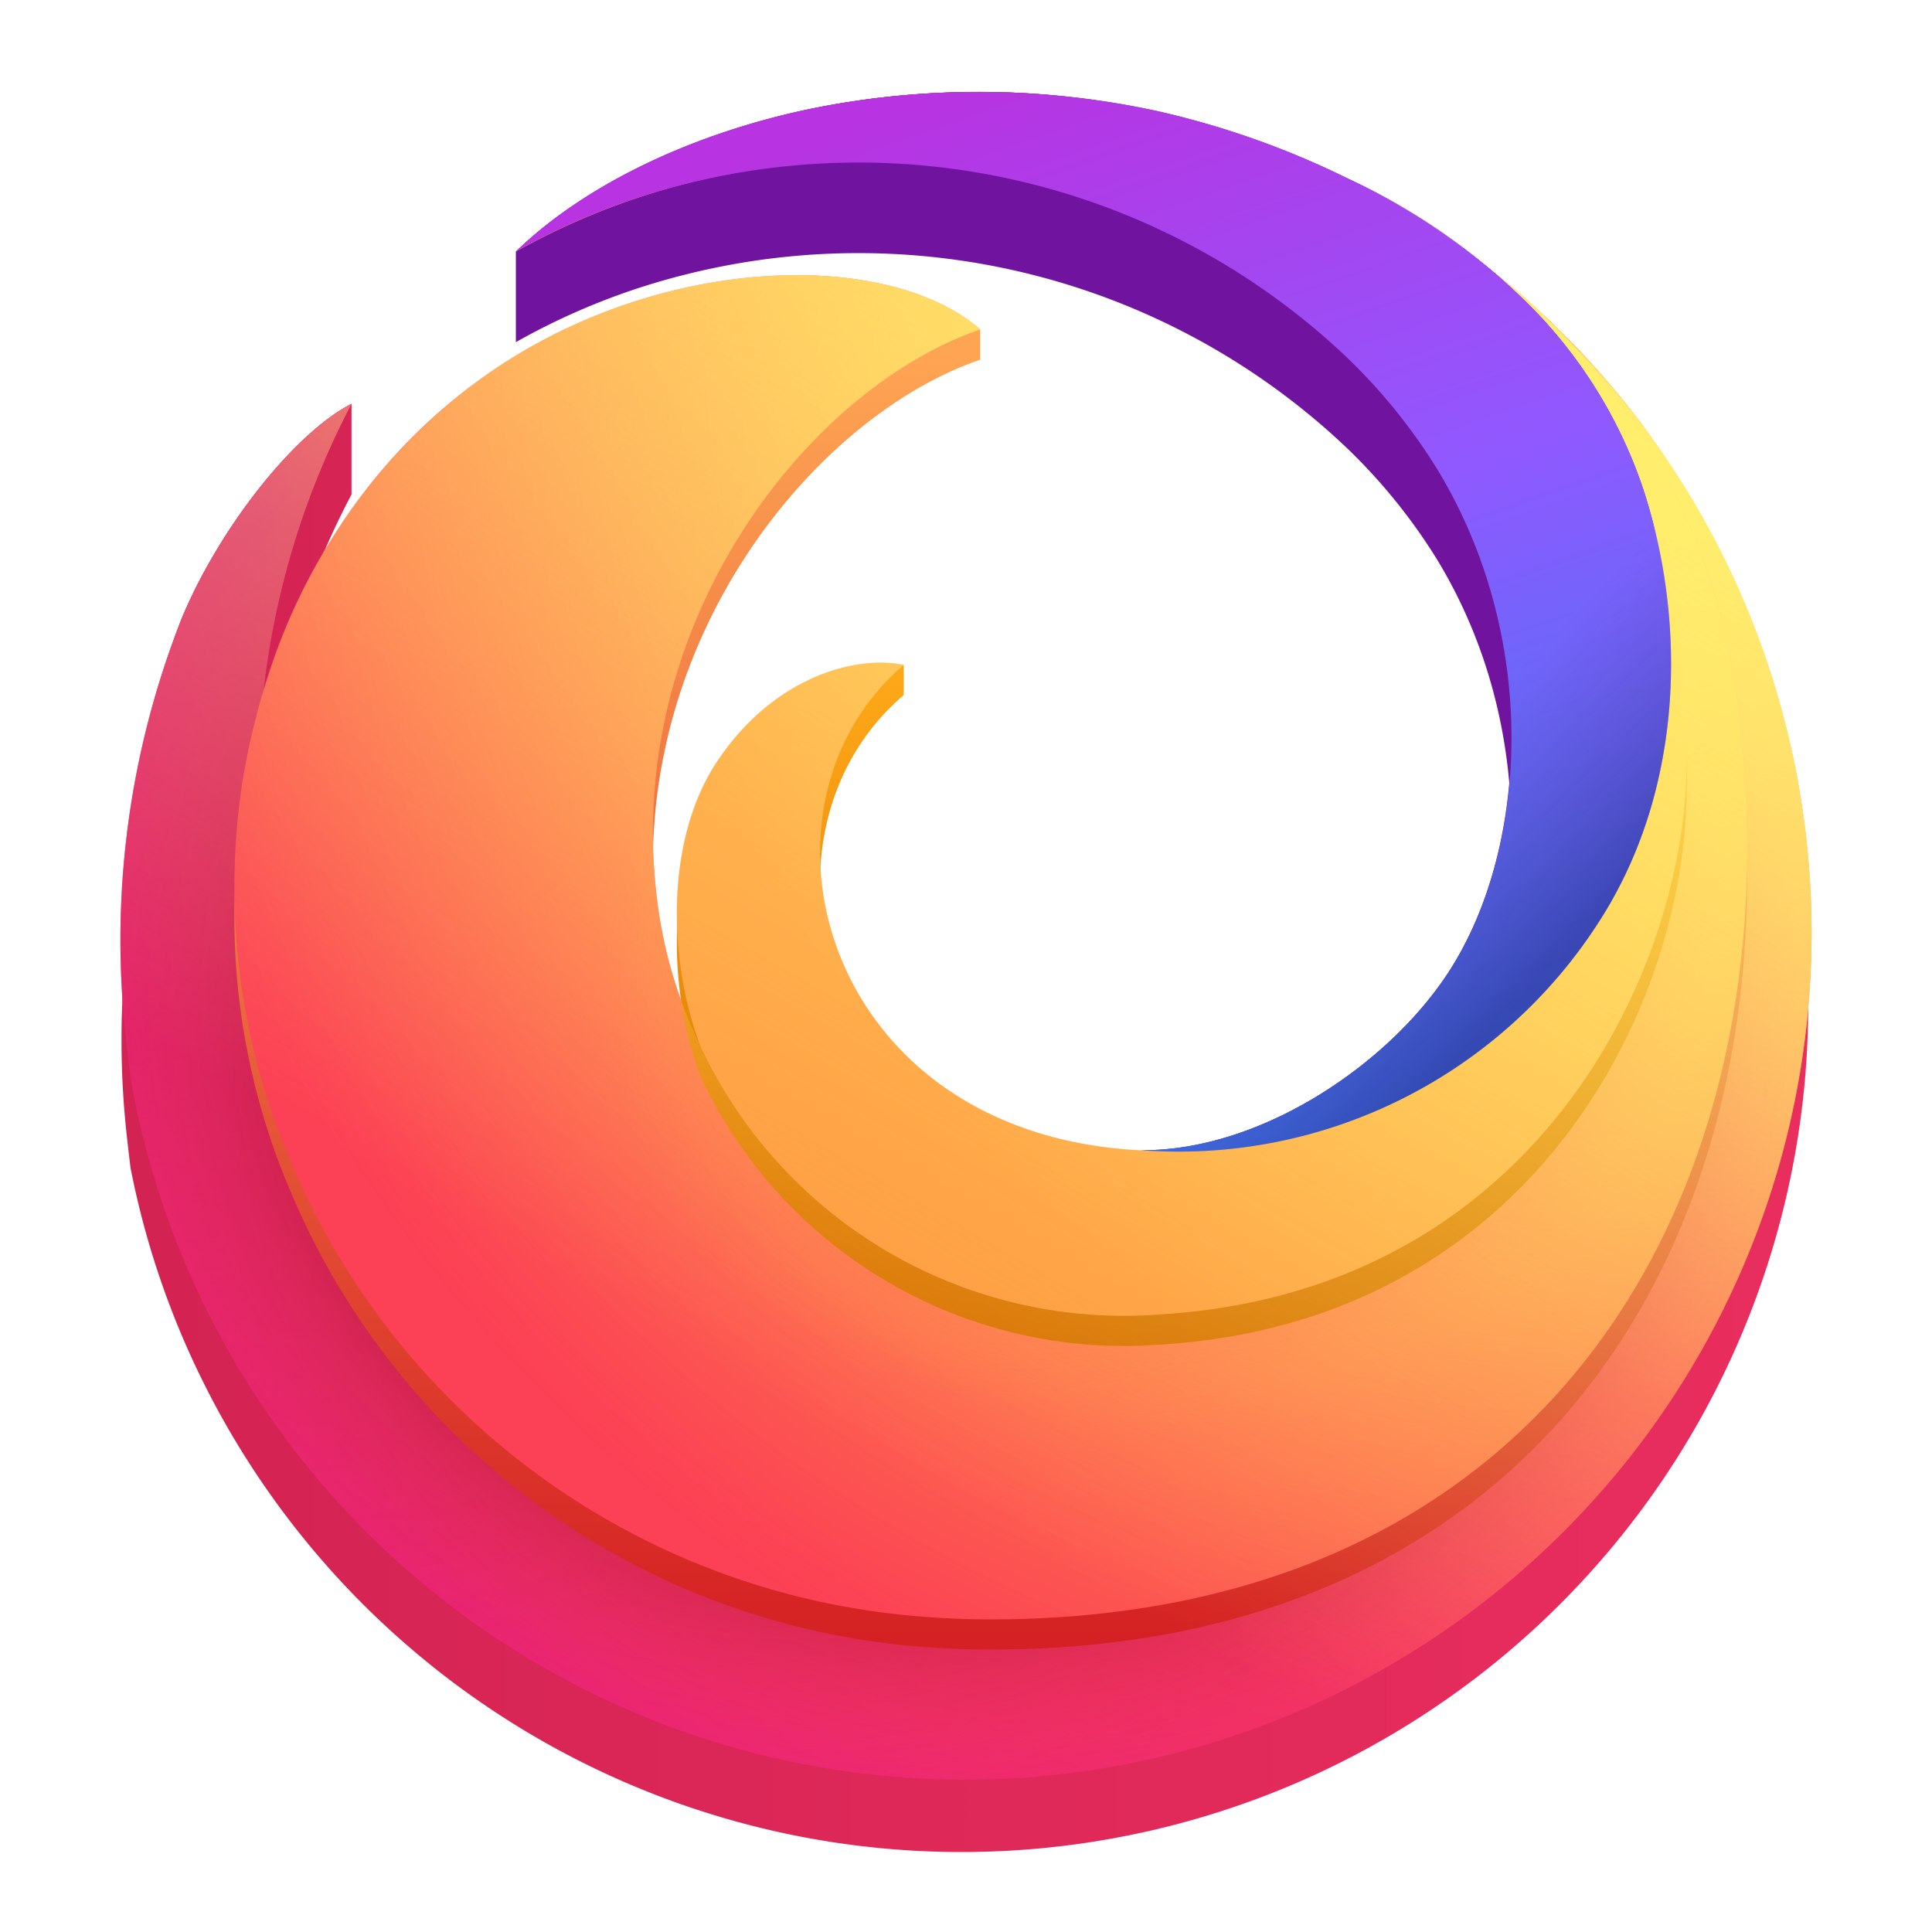 <?xml version="1.0" encoding="UTF-8" standalone="no"?>
<!-- Created with Inkscape (http://www.inkscape.org/) -->

<svg
   width="128"
   height="128"
   viewBox="0 0 128 128"
   version="1.1"
   id="svg5"
   inkscape:version="1.1.2 (0a00cf5339, 2022-02-04)"
   sodipodi:docname="firefox.svg"
   xmlns:inkscape="http://www.inkscape.org/namespaces/inkscape"
   xmlns:sodipodi="http://sodipodi.sourceforge.net/DTD/sodipodi-0.dtd"
   xmlns:xlink="http://www.w3.org/1999/xlink"
   xmlns="http://www.w3.org/2000/svg"
   xmlns:svg="http://www.w3.org/2000/svg">
  <sodipodi:namedview
     id="namedview7"
     pagecolor="#ffffff"
     bordercolor="#666666"
     borderopacity="1"
     inkscape:pageshadow="2"
     inkscape:pageopacity="0.0"
     inkscape:pagecheckerboard="true"
     inkscape:document-units="px"
     showgrid="false"
     inkscape:showpageshadow="false"
     showborder="true"
     inkscape:snap-page="true"
     inkscape:zoom="4.956687"
     inkscape:cx="51.34478"
     inkscape:cy="59.51556"
     inkscape:window-width="1366"
     inkscape:window-height="731"
     inkscape:window-x="0"
     inkscape:window-y="0"
     inkscape:window-maximized="1"
     inkscape:current-layer="layer2"
     inkscape:snap-global="true" />
  <defs
     id="defs2">
    <linearGradient
       inkscape:collect="always"
       id="linearGradient6595">
      <stop
         style="stop-color:#d32353;stop-opacity:1;"
         offset="0"
         id="stop6591" />
      <stop
         style="stop-color:#e92e5e;stop-opacity:1"
         offset="1"
         id="stop6593" />
    </linearGradient>
    <linearGradient
       inkscape:collect="always"
       id="linearGradient203582">
      <stop
         style="stop-color:#d66c00;stop-opacity:1"
         offset="0"
         id="stop203578" />
      <stop
         style="stop-color:#ffa918;stop-opacity:1"
         offset="1"
         id="stop203580" />
    </linearGradient>
    <linearGradient
       inkscape:collect="always"
       id="linearGradient63723">
      <stop
         style="stop-color:#d52123;stop-opacity:1"
         offset="0"
         id="stop63719" />
      <stop
         style="stop-color:#fea553;stop-opacity:1"
         offset="1"
         id="stop63721" />
    </linearGradient>
    <linearGradient
       y2="236"
       x2="96"
       y1="236"
       x1="32"
       gradientTransform="translate(604.817,170.586)"
       gradientUnits="userSpaceOnUse"
       id="linearGradient1099"
       xlink:href="#linearGradient1036" />
    <linearGradient
       id="linearGradient1036">
      <stop
         id="stop1032"
         offset="0"
         style="stop-color:#d5d3cf;stop-opacity:1;" />
      <stop
         id="stop1034"
         offset="1"
         style="stop-color:#f6f5f4;stop-opacity:1" />
    </linearGradient>
    <radialGradient
       r="32"
       fy="-76"
       fx="-244"
       cy="-76"
       cx="-244"
       gradientTransform="matrix(0.883,0,0,0.883,-460.35,463.12)"
       gradientUnits="userSpaceOnUse"
       id="radialGradient1103"
       xlink:href="#linearGradient1069" />
    <linearGradient
       id="linearGradient1069">
      <stop
         id="stop1065"
         offset="0"
         style="stop-color:#d5d3cf;stop-opacity:1" />
      <stop
         id="stop1067-1"
         offset="1"
         style="stop-color:#949390;stop-opacity:1" />
    </linearGradient>
    <linearGradient
       gradientUnits="userSpaceOnUse"
       y2="232"
       x2="64"
       y1="262.5"
       x1="64"
       id="linearGradient1027"
       xlink:href="#linearGradient1025"
       gradientTransform="translate(-470.586,432.817)" />
    <linearGradient
       id="linearGradient1025">
      <stop
         id="stop1021"
         offset="0"
         style="stop-color:#9a9996;stop-opacity:1" />
      <stop
         id="stop1023"
         offset="1"
         style="stop-color:#77767b;stop-opacity:1" />
    </linearGradient>
    <inkscape:path-effect
       effect="spiro"
       id="path-effect35304-9"
       is_visible="true" />
    <clipPath
       clipPathUnits="userSpaceOnUse"
       id="clipPath1609-7">
      <path
         sodipodi:nodetypes="cccccc"
         inkscape:connector-curvature="0"
         id="path1611-5"
         d="m 252,116 28,-28 v -8 h -36 v 36 z"
         style="fill:#e74747;stroke:none;stroke-width:0.25px;stroke-linecap:butt;stroke-linejoin:miter;stroke-opacity:1" />
    </clipPath>
    <radialGradient
       r="32"
       fy="-76"
       fx="-244"
       cy="-76"
       cx="-244"
       gradientTransform="matrix(0.883,0,0,0.883,-460.35,463.12)"
       gradientUnits="userSpaceOnUse"
       id="radialGradient1103-5"
       xlink:href="#linearGradient1069" />
    <inkscape:path-effect
       effect="spiro"
       id="path-effect35304-9-2"
       is_visible="true" />
    <clipPath
       clipPathUnits="userSpaceOnUse"
       id="clipPath1609-7-7">
      <path
         sodipodi:nodetypes="cccccc"
         inkscape:connector-curvature="0"
         id="path1611-5-0"
         d="m 252,116 28,-28 v -8 h -36 v 36 z"
         style="fill:#e74747;stroke:none;stroke-width:0.25px;stroke-linecap:butt;stroke-linejoin:miter;stroke-opacity:1" />
    </clipPath>
    <clipPath
       clipPathUnits="userSpaceOnUse"
       id="clipPath744">
      <rect
         style="fill:#1e88e5;fill-opacity:1;stroke-width:0.265"
         id="rect746"
         width="541.867"
         height="541.867"
         x="0"
         y="1.5987212e-14"
         rx="79.375"
         ry="79.375" />
    </clipPath>
    <clipPath
       clipPathUnits="userSpaceOnUse"
       id="clipPath62">
      <rect
         style="fill:#1e88e5;fill-opacity:1;stroke-width:0.265"
         id="rect64"
         width="541.867"
         height="541.867"
         x="2.2507105e-05"
         y="-0.422"
         rx="79.375"
         ry="79.375" />
    </clipPath>
    <radialGradient
       r="32"
       fy="-76"
       fx="-244"
       cy="-76"
       cx="-244"
       gradientTransform="matrix(0.883,0,0,0.883,-460.35,463.12)"
       gradientUnits="userSpaceOnUse"
       id="radialGradient1103-6"
       xlink:href="#linearGradient1069" />
    <inkscape:path-effect
       effect="spiro"
       id="path-effect35304-9-20"
       is_visible="true" />
    <clipPath
       clipPathUnits="userSpaceOnUse"
       id="clipPath1609-7-2">
      <path
         sodipodi:nodetypes="cccccc"
         inkscape:connector-curvature="0"
         id="path1611-5-3"
         d="m 252,116 28,-28 v -8 h -36 v 36 z"
         style="fill:#e74747;stroke:none;stroke-width:0.25px;stroke-linecap:butt;stroke-linejoin:miter;stroke-opacity:1" />
    </clipPath>
    <radialGradient
       id="a"
       cx="-1186.91"
       cy="-517.676"
       r="90.78"
       gradientTransform="matrix(1.4,0,0,1.4,1770.15,753.917)"
       gradientUnits="userSpaceOnUse">
      <stop
         offset="0"
         stop-color="#fff36e"
         id="stop858" />
      <stop
         offset=".5"
         stop-color="#fc4055"
         id="stop860" />
      <stop
         offset="1"
         stop-color="#e31587"
         id="stop862" />
    </radialGradient>
    <radialGradient
       id="b"
       cx="-1251.812"
       cy="-513.921"
       r="53.726"
       gradientTransform="matrix(1.4,0,0,1.4,1770.15,753.917)"
       gradientUnits="userSpaceOnUse">
      <stop
         offset=".001"
         stop-color="#c60084"
         id="stop865" />
      <stop
         offset="1"
         stop-color="#fc4055"
         stop-opacity="0"
         id="stop867" />
    </radialGradient>
    <radialGradient
       id="c"
       cx="-1179.15"
       cy="-522.842"
       r="106.599"
       gradientTransform="matrix(1.4,0,0,1.4,1770.15,753.917)"
       gradientUnits="userSpaceOnUse">
      <stop
         offset="0"
         stop-color="#ffde67"
         stop-opacity=".6"
         id="stop870" />
      <stop
         offset=".093"
         stop-color="#ffd966"
         stop-opacity=".581"
         id="stop872" />
      <stop
         offset=".203"
         stop-color="#ffca65"
         stop-opacity=".525"
         id="stop874" />
      <stop
         offset=".321"
         stop-color="#feb262"
         stop-opacity=".432"
         id="stop876" />
      <stop
         offset=".446"
         stop-color="#fe8f5e"
         stop-opacity=".302"
         id="stop878" />
      <stop
         offset=".573"
         stop-color="#fd6459"
         stop-opacity=".137"
         id="stop880" />
      <stop
         offset=".664"
         stop-color="#fc4055"
         stop-opacity="0"
         id="stop882" />
    </radialGradient>
    <radialGradient
       id="d"
       cx="42.285"
       cy="44.499"
       r="137.521"
       gradientTransform="matrix(1.4,0,0,1.4,8.001,5.958)"
       gradientUnits="userSpaceOnUse">
      <stop
         offset=".153"
         stop-color="#810220"
         id="stop885" />
      <stop
         offset=".167"
         stop-color="#920b27"
         stop-opacity=".861"
         id="stop887" />
      <stop
         offset=".216"
         stop-color="#cb2740"
         stop-opacity=".398"
         id="stop889" />
      <stop
         offset=".253"
         stop-color="#ef394f"
         stop-opacity=".11"
         id="stop891" />
      <stop
         offset=".272"
         stop-color="#fc4055"
         stop-opacity="0"
         id="stop893" />
    </radialGradient>
    <radialGradient
       id="e"
       cx="31.878"
       cy="42.77"
       r="137.521"
       gradientTransform="matrix(1.4,0,0,1.4,8.001,5.958)"
       gradientUnits="userSpaceOnUse">
      <stop
         offset=".113"
         stop-color="#810220"
         id="stop896" />
      <stop
         offset=".133"
         stop-color="#920b27"
         stop-opacity=".861"
         id="stop898" />
      <stop
         offset=".204"
         stop-color="#cb2740"
         stop-opacity=".398"
         id="stop900" />
      <stop
         offset=".257"
         stop-color="#ef394f"
         stop-opacity=".11"
         id="stop902" />
      <stop
         offset=".284"
         stop-color="#fc4055"
         stop-opacity="0"
         id="stop904" />
    </radialGradient>
    <linearGradient
       id="f"
       x1="-1212.61"
       y1="-525.103"
       x2="-1189.052"
       y2="-484.299"
       gradientTransform="matrix(1.4,0,0,1.4,1640.066,742.744)"
       gradientUnits="userSpaceOnUse">
      <stop
         offset="0"
         stop-color="#ffbd4f"
         id="stop907" />
      <stop
         offset=".508"
         stop-color="#ff9640"
         stop-opacity="0"
         id="stop909" />
    </linearGradient>
    <radialGradient
       id="g"
       cx="-1255.933"
       cy="-77.395"
       r="88.863"
       gradientTransform="matrix(1.343,0,0,1.346,1661.707,117.635)"
       gradientUnits="userSpaceOnUse">
      <stop
         offset="0"
         stop-color="#ff9640"
         id="stop912" />
      <stop
         offset=".8"
         stop-color="#fc4055"
         id="stop914" />
    </radialGradient>
    <radialGradient
       id="h"
       cx="-1255.933"
       cy="-77.395"
       r="88.863"
       gradientTransform="matrix(1.343,0,0,1.346,1791.791,127.169)"
       gradientUnits="userSpaceOnUse">
      <stop
         offset=".084"
         stop-color="#ffde67"
         id="stop917" />
      <stop
         offset=".147"
         stop-color="#ffdc66"
         stop-opacity=".968"
         id="stop919" />
      <stop
         offset=".246"
         stop-color="#ffd562"
         stop-opacity=".879"
         id="stop921" />
      <stop
         offset=".369"
         stop-color="#ffcb5d"
         stop-opacity=".734"
         id="stop923" />
      <stop
         offset=".511"
         stop-color="#ffbc55"
         stop-opacity=".533"
         id="stop925" />
      <stop
         offset=".667"
         stop-color="#ffaa4b"
         stop-opacity=".28"
         id="stop927" />
      <stop
         offset=".822"
         stop-color="#ff9640"
         stop-opacity="0"
         id="stop929" />
    </radialGradient>
    <radialGradient
       id="i"
       cx="49.941"
       cy="38.654"
       r="41.79"
       gradientTransform="matrix(0.346,1.36,-1.416,0.363,115.375,-21.706)"
       gradientUnits="userSpaceOnUse">
      <stop
         offset=".363"
         stop-color="#fc4055"
         id="stop932" />
      <stop
         offset=".443"
         stop-color="#fd604d"
         stop-opacity=".633"
         id="stop934" />
      <stop
         offset=".545"
         stop-color="#fe8644"
         stop-opacity=".181"
         id="stop936" />
      <stop
         offset=".59"
         stop-color="#ff9640"
         stop-opacity="0"
         id="stop938" />
    </radialGradient>
    <radialGradient
       id="j"
       cx="42.737"
       cy="42.193"
       r="41.79"
       gradientTransform="matrix(1.4,0,0,1.4,8.001,5.958)"
       gradientUnits="userSpaceOnUse">
      <stop
         offset=".216"
         stop-color="#fc4055"
         stop-opacity=".8"
         id="stop941" />
      <stop
         offset=".267"
         stop-color="#fd5251"
         stop-opacity=".633"
         id="stop943" />
      <stop
         offset=".41"
         stop-color="#fe8345"
         stop-opacity=".181"
         id="stop945" />
      <stop
         offset=".474"
         stop-color="#ff9640"
         stop-opacity="0"
         id="stop947" />
    </radialGradient>
    <radialGradient
       id="k"
       cx="-1238.198"
       cy="-87.433"
       r="150.195"
       gradientTransform="matrix(1.343,0,0,1.346,1661.707,117.635)"
       gradientUnits="userSpaceOnUse">
      <stop
         offset=".054"
         stop-color="#fff36e"
         id="stop950" />
      <stop
         offset=".457"
         stop-color="#ff9640"
         id="stop952" />
      <stop
         offset=".639"
         stop-color="#ff9640"
         id="stop954" />
    </radialGradient>
    <linearGradient
       id="l"
       x1="59.052"
       y1="7.083"
       x2="18.155"
       y2="77.92"
       gradientUnits="userSpaceOnUse"
       gradientTransform="matrix(1.4,0,0,1.4,8.001,6.091)">
      <stop
         offset="0"
         stop-color="#fff36e"
         stop-opacity=".8"
         id="stop957" />
      <stop
         offset=".094"
         stop-color="#fff36e"
         stop-opacity=".699"
         id="stop959" />
      <stop
         offset=".752"
         stop-color="#fff36e"
         stop-opacity="0"
         id="stop961" />
    </linearGradient>
    <linearGradient
       id="m"
       x1="40.585"
       y1="-.67"
       x2="62.3"
       y2="62.203"
       gradientUnits="userSpaceOnUse"
       gradientTransform="matrix(1.4,0,0,1.4,8.001,6.091)">
      <stop
         offset="0"
         stop-color="#b833e1"
         id="stop964" />
      <stop
         offset=".371"
         stop-color="#9059ff"
         id="stop966" />
      <stop
         offset=".614"
         stop-color="#5b6df8"
         id="stop968" />
      <stop
         offset="1"
         stop-color="#0090ed"
         id="stop970" />
    </linearGradient>
    <linearGradient
       id="n"
       x1="-1230.731"
       y1="-532.566"
       x2="-1190.37"
       y2="-492.205"
       gradientTransform="matrix(1.4,0,0,1.4,1770.15,752.277)"
       gradientUnits="userSpaceOnUse">
      <stop
         offset=".805"
         stop-color="#722291"
         stop-opacity="0"
         id="stop973" />
      <stop
         offset="1"
         stop-color="#592acb"
         stop-opacity=".5"
         id="stop975"
         style="stop-color:#321773;stop-opacity:0.502" />
    </linearGradient>
    <linearGradient
       inkscape:collect="always"
       xlink:href="#f"
       id="linearGradient29928"
       gradientUnits="userSpaceOnUse"
       gradientTransform="matrix(1.4,0,0,1.4,1770.15,752.277)"
       x1="-1212.61"
       y1="-525.103"
       x2="-1189.052"
       y2="-484.299" />
    <radialGradient
       inkscape:collect="always"
       xlink:href="#g"
       id="radialGradient29930"
       gradientUnits="userSpaceOnUse"
       gradientTransform="matrix(1.343,0,0,1.346,1791.791,127.169)"
       cx="-1255.933"
       cy="-77.395"
       r="88.863" />
    <radialGradient
       inkscape:collect="always"
       xlink:href="#k"
       id="radialGradient29932"
       gradientUnits="userSpaceOnUse"
       gradientTransform="matrix(1.343,0,0,1.346,1791.791,127.169)"
       cx="-1238.198"
       cy="-87.433"
       r="150.195" />
    <linearGradient
       inkscape:collect="always"
       xlink:href="#linearGradient63723"
       id="linearGradient63725"
       x1="55.882"
       y1="110.414"
       x2="55.882"
       y2="25.147"
       gradientUnits="userSpaceOnUse"
       gradientTransform="translate(0,-2)" />
    <linearGradient
       inkscape:collect="always"
       xlink:href="#linearGradient203582"
       id="linearGradient203584"
       x1="72.549"
       y1="90.836"
       x2="72.549"
       y2="45.739"
       gradientUnits="userSpaceOnUse"
       gradientTransform="translate(0,-2)" />
    <linearGradient
       inkscape:collect="always"
       xlink:href="#linearGradient6595"
       id="linearGradient6597"
       x1="8.049"
       y1="64.395"
       x2="119.797"
       y2="64.395"
       gradientUnits="userSpaceOnUse" />
  </defs>
  <g
     inkscape:groupmode="layer"
     id="layer2"
     inkscape:label="Layer 1">
    <path
       id="path1500"
       style="fill:url(#linearGradient6597);fill-opacity:1;stroke-width:1.4"
       d="M 63.844,6.102 C 52.122,6.328 43.927,9.949 39.162,12.895 45.963,8.95 55.807,6.712 64.424,6.822 83.16,7.059 103.064,17.883 110.912,37.658 A 56.097,56.097 0 0 0 108.742,34.076 55.268,55.268 0 0 0 66.234,12.104 c -13.006,-0.26 -21.989,3.649 -27.072,6.791 6.801,-3.945 16.645,-6.183 25.262,-6.072 22.166,0.28 45.972,15.376 49.508,42.586 0.195,1.5 0.313,2.983 0.391,4.457 -1.428,26.384 -21.578,46.855 -48.689,46.926 -28.85,0.073 -47.998,-21.807 -49.525,-44.918 0.127,-1.869 0.36,-3.735 0.73,-5.586 a 27.634,27.634 0 0 1 0.578,-3.902 52.951,52.951 0 0 1 5.871,-19.629 v -5.996 l -0.004,0.006 a 52.951,52.951 0 0 1 0.004,-0.01 c -3.877,2.007 -8.814,8.352 -11.25,14.23 a 57.908,57.908 0 0 0 -3.873,24.262 57.908,57.908 0 0 0 0.234,9.994 c 0.084,0.725 0.161,1.45 0.256,2.17 A 56.097,56.097 0 0 0 119.723,63.707 56.097,56.097 0 0 0 108.742,28.076 55.268,55.268 0 0 0 66.234,6.104 c -0.813,-0.016 -1.609,-0.017 -2.391,-0.002 z" />
    <path
       d="M 108.742,28.075 A 55.268,55.268 0 0 0 66.235,6.104 C 53.23,5.843 44.246,9.751 39.163,12.894 45.964,8.949 55.806,6.711 64.423,6.822 86.59,7.102 110.397,22.198 113.932,49.408 117.993,80.643 96.237,106.711 65.633,106.791 31.964,106.876 11.485,77.065 16.838,50.288 a 27.634,27.634 0 0 1 0.578,-3.903 52.951,52.951 0 0 1 5.871,-19.629 c -3.877,2.007 -8.815,8.353 -11.251,14.231 A 57.908,57.908 0 0 0 8.399,69.243 c 0.084,0.725 0.16,1.449 0.255,2.169 A 56.097,56.097 0 1 0 108.742,28.075 Z m -88.777,4.883 z"
       fill="url(#a)"
       id="path980"
       style="fill:url(#a);stroke-width:1.4" />
    <path
       d="M 108.742,28.075 A 55.268,55.268 0 0 0 66.235,6.104 C 53.23,5.843 44.246,9.751 39.163,12.894 45.964,8.949 55.806,6.711 64.423,6.822 86.59,7.102 110.397,22.198 113.932,49.408 117.993,80.643 96.237,106.711 65.633,106.791 31.964,106.876 11.485,77.065 16.838,50.288 a 27.634,27.634 0 0 1 0.578,-3.903 52.951,52.951 0 0 1 5.871,-19.629 c -3.877,2.007 -8.815,8.353 -11.251,14.231 A 57.908,57.908 0 0 0 8.399,69.243 c 0.084,0.725 0.16,1.449 0.255,2.169 A 56.097,56.097 0 1 0 108.742,28.075 Z m -88.777,4.883 z"
       fill="url(#b)"
       opacity="0.67"
       id="path982"
       style="fill:url(#b);stroke-width:1.4" />
    <path
       d="M 108.742,28.075 A 55.268,55.268 0 0 0 66.235,6.104 C 53.23,5.843 44.246,9.751 39.163,12.894 45.964,8.949 55.806,6.711 64.423,6.822 86.59,7.102 110.397,22.198 113.932,49.408 117.993,80.643 96.237,106.711 65.633,106.791 31.964,106.876 11.485,77.065 16.838,50.288 a 27.634,27.634 0 0 1 0.578,-3.903 52.951,52.951 0 0 1 5.871,-19.629 c -3.877,2.007 -8.815,8.353 -11.251,14.231 A 57.908,57.908 0 0 0 8.399,69.243 c 0.084,0.725 0.16,1.449 0.255,2.169 A 56.097,56.097 0 1 0 108.742,28.075 Z m -88.777,4.883 z"
       fill="url(#c)"
       id="path984"
       style="fill:url(#c);stroke-width:1.4" />
    <path
       d="M 108.742,28.075 A 55.268,55.268 0 0 0 66.235,6.104 C 53.23,5.843 44.246,9.751 39.163,12.894 45.964,8.949 55.806,6.711 64.423,6.822 86.59,7.102 110.397,22.198 113.932,49.408 117.993,80.643 96.237,106.711 65.633,106.791 31.964,106.876 11.485,77.065 16.838,50.288 a 27.634,27.634 0 0 1 0.578,-3.903 52.951,52.951 0 0 1 5.871,-19.629 c -3.877,2.007 -8.815,8.353 -11.251,14.231 A 57.908,57.908 0 0 0 8.399,69.243 c 0.084,0.725 0.16,1.449 0.255,2.169 A 56.097,56.097 0 1 0 108.742,28.075 Z m -88.777,4.883 z"
       fill="url(#d)"
       id="path986"
       style="fill:url(#d);stroke-width:1.4" />
    <path
       d="M 108.742,28.075 A 55.268,55.268 0 0 0 66.235,6.104 C 53.23,5.843 44.246,9.751 39.163,12.894 45.964,8.949 55.806,6.711 64.423,6.822 86.59,7.102 110.397,22.198 113.932,49.408 117.993,80.643 96.237,106.711 65.633,106.791 31.964,106.876 11.485,77.065 16.838,50.288 a 27.634,27.634 0 0 1 0.578,-3.903 52.951,52.951 0 0 1 5.871,-19.629 c -3.877,2.007 -8.815,8.353 -11.251,14.231 A 57.908,57.908 0 0 0 8.399,69.243 c 0.084,0.725 0.16,1.449 0.255,2.169 A 56.097,56.097 0 1 0 108.742,28.075 Z m -88.777,4.883 z"
       fill="url(#e)"
       id="path988"
       style="fill:url(#e);stroke-width:1.4" />
    <path
       d="m 113.932,49.408 a 57.425,57.425 0 0 1 0.42,10.148 q 2.787,-0.42 5.583,-0.742 A 56.025,56.025 0 0 0 108.742,28.075 55.268,55.268 0 0 0 66.235,6.104 C 53.23,5.843 44.246,9.751 39.163,12.894 45.964,8.949 55.806,6.711 64.423,6.822 86.59,7.105 110.397,22.194 113.932,49.408 Z"
       fill="url(#f)"
       id="path990"
       style="fill:url(#linearGradient29928);stroke-width:1.4" />
    <path
       id="path1512"
       style="fill:url(#linearGradient63725);fill-opacity:1;stroke-width:1.4"
       d="m 64.424,8.822 c -8.619,0.07 -18.461,2.128 -25.262,6.072 a 27.585,27.585 0 0 0 -4.984,3.779 c 0.181,-0.15 0.72,-0.594 1.613,-1.207 l 0.088,-0.061 0.078,-0.053 A 37.324,37.324 0 0 1 46.729,12.352 60.911,60.911 0 0 1 65.188,10.191 46.564,46.564 0 0 1 108.945,54.99 C 109.459,73.484 94.324,88.228 76.877,89.082 64.188,89.704 52.232,83.564 46.393,71.281 a 30.358,30.358 0 0 1 -2.75,-8.869 C 40.876,43.719 53.43,27.777 64.941,23.83 v -2 l -4.52,-0.473 0.002,0.01 c -7.522,-2.517 -19.477,-0.958 -28.836,5.928 -8.34,6.136 -13.751,15.47 -15.543,26.604 a 46.132,46.132 0 0 0 3.277,25.205 49.429,49.429 0 0 0 42.133,30.027 c 1.39,0.106 2.782,0.159 4.178,0.158 37.054,0 53.13,-28.128 49.664,-59.434 C 112.145,21.419 86.785,8.637 64.424,8.822 Z" />
    <path
       d="M 115.296,47.855 C 112.144,19.419 86.784,6.637 64.423,6.822 55.805,6.892 45.964,8.949 39.163,12.894 a 27.585,27.585 0 0 0 -4.985,3.781 c 0.181,-0.15 0.72,-0.594 1.613,-1.207 l 0.088,-0.06 0.078,-0.053 a 37.324,37.324 0 0 1 10.771,-5.002 60.911,60.911 0 0 1 18.46,-2.161 46.564,46.564 0 0 1 43.758,44.799 C 109.46,71.483 94.325,86.228 76.877,87.082 64.188,87.704 52.233,81.564 46.394,69.281 A 30.358,30.358 0 0 1 43.643,60.413 C 40.877,41.719 53.43,25.777 64.941,21.83 58.731,16.405 43.17,16.774 31.589,25.294 23.249,31.43 17.838,40.766 16.046,51.899 a 46.132,46.132 0 0 0 3.277,25.205 49.429,49.429 0 0 0 42.133,30.026 q 2.085,0.16 4.178,0.158 c 37.054,0 53.129,-28.127 49.663,-59.433 z"
       fill="url(#g)"
       id="path992"
       style="fill:url(#radialGradient29930);stroke-width:1.4" />
    <path
       d="M 115.296,47.855 C 112.144,19.419 86.784,6.637 64.423,6.822 55.805,6.892 45.964,8.949 39.163,12.894 a 27.585,27.585 0 0 0 -4.985,3.781 c 0.181,-0.15 0.72,-0.594 1.613,-1.207 l 0.088,-0.06 0.078,-0.053 a 37.324,37.324 0 0 1 10.771,-5.002 60.911,60.911 0 0 1 18.46,-2.161 46.564,46.564 0 0 1 43.758,44.799 C 109.46,71.483 94.325,86.228 76.877,87.082 64.188,87.704 52.233,81.564 46.394,69.281 A 30.358,30.358 0 0 1 43.643,60.413 C 40.877,41.719 53.43,25.777 64.941,21.83 58.731,16.405 43.17,16.774 31.589,25.294 23.249,31.43 17.838,40.766 16.046,51.899 a 46.132,46.132 0 0 0 3.277,25.205 49.429,49.429 0 0 0 42.133,30.026 q 2.085,0.16 4.178,0.158 c 37.054,0 53.129,-28.127 49.663,-59.433 z"
       fill="url(#h)"
       id="path994"
       style="fill:url(#h);stroke-width:1.4" />
    <path
       d="M 115.296,47.855 C 112.144,19.419 86.784,6.637 64.423,6.822 55.805,6.892 45.964,8.949 39.163,12.894 a 27.585,27.585 0 0 0 -4.985,3.781 c 0.181,-0.15 0.72,-0.594 1.613,-1.207 l 0.088,-0.06 0.078,-0.053 a 37.324,37.324 0 0 1 10.771,-5.002 60.911,60.911 0 0 1 18.46,-2.161 46.564,46.564 0 0 1 43.758,44.799 C 109.46,71.483 94.325,86.228 76.877,87.082 64.188,87.704 52.233,81.564 46.394,69.281 A 30.358,30.358 0 0 1 43.643,60.413 C 40.877,41.719 53.43,25.777 64.941,21.83 58.731,16.405 43.17,16.774 31.589,25.294 23.249,31.43 17.838,40.766 16.046,51.899 a 46.132,46.132 0 0 0 3.277,25.205 49.429,49.429 0 0 0 42.133,30.026 q 2.085,0.16 4.178,0.158 c 37.054,0 53.129,-28.127 49.663,-59.433 z"
       style="mix-blend-mode:multiply;fill:url(#i);stroke-width:1.4"
       opacity="0.53"
       fill="url(#i)"
       id="path996" />
    <path
       d="M 115.296,47.855 C 112.144,19.419 86.784,6.637 64.423,6.822 55.805,6.892 45.964,8.949 39.163,12.894 a 27.585,27.585 0 0 0 -4.985,3.781 c 0.181,-0.15 0.72,-0.594 1.613,-1.207 l 0.088,-0.06 0.078,-0.053 a 37.324,37.324 0 0 1 10.771,-5.002 60.911,60.911 0 0 1 18.46,-2.161 46.564,46.564 0 0 1 43.758,44.799 C 109.46,71.483 94.325,86.228 76.877,87.082 64.188,87.704 52.233,81.564 46.394,69.281 A 30.358,30.358 0 0 1 43.643,60.413 C 40.877,41.719 53.43,25.777 64.941,21.83 58.731,16.405 43.17,16.774 31.589,25.294 23.249,31.43 17.838,40.766 16.046,51.899 a 46.132,46.132 0 0 0 3.277,25.205 49.429,49.429 0 0 0 42.133,30.026 q 2.085,0.16 4.178,0.158 c 37.054,0 53.129,-28.127 49.663,-59.433 z"
       style="mix-blend-mode:multiply;fill:url(#j);stroke-width:1.4"
       opacity="0.53"
       fill="url(#j)"
       id="path998" />
    <path
       id="path1520"
       style="fill:url(#linearGradient203584);fill-opacity:1;stroke-width:1.4"
       d="m 68.359,10.066 c -1.036,0.017 -2.094,0.058 -3.172,0.125 a 60.911,60.911 0 0 0 -18.459,2.164 40.405,40.405 0 0 0 -10.771,5.002 l -0.078,0.055 -0.088,0.059 c -0.536,0.373 -1.06,0.767 -1.572,1.18 A 46.884,46.884 0 0 1 63.592,13.139 C 83.394,15.738 101.5,31.143 101.5,51.469 101.5,67.108 89.414,79.054 75.262,78.195 54.237,76.935 48.936,55.37 59.873,46.053 v -2 l -3.389,0.891 -0.068,1.162 c -2.842,0.563 -6.259,2.389 -8.893,6.326 -3.463,5.181 -3.266,13.177 -1.129,18.85 A 30.971,30.971 0 0 0 76.877,89.082 C 100.821,87.626 111.072,67.798 111.715,53.732 112.686,32.442 100.481,9.542 68.359,10.066 Z" />
    <path
       id="path1524"
       style="fill:#7014a0;fill-opacity:1;stroke-width:1.4"
       d="M 65.164,6.09 A 55.778,55.778 0 0 0 53.559,7.24 C 45.601,8.921 38.604,12.364 34.178,16.668 a 44.948,44.948 0 0 1 0.021,-0.01 l -0.021,0.016 v 5.994 a 44.948,44.948 0 0 1 11.246,-4.482 47,47 0 0 1 43.65,11.344 37.821,37.821 0 0 1 6.061,7.42 c 2.879,4.681 4.42,9.867 4.859,14.922 -0.417,4.735 -1.803,9.105 -3.998,12.498 -3.97,6.139 -12.472,11.901 -20.404,11.834 A 33.087,33.087 0 0 0 95.191,71.523 C 90.955,77.21 83.024,82.266 75.592,82.203 A 33.087,33.087 0 0 0 105.992,66.98 c 3.874,-6.045 5.149,-13.233 4.592,-20.027 0.423,-5.053 -0.255,-10.135 -1.742,-14.641 A 31.447,31.447 0 0 0 102.006,20.908 42.322,42.322 0 0 0 89.271,11.816 56.736,56.736 0 0 0 76.754,7.379 55.778,55.778 0 0 0 65.164,6.09 Z" />
    <path
       d="M 76.877,87.082 C 100.822,85.626 111.072,65.798 111.714,51.733 112.717,29.756 99.679,6.063 65.188,8.192 a 60.911,60.911 0 0 0 -18.46,2.165 40.405,40.405 0 0 0 -10.771,5.002 l -0.078,0.053 -0.088,0.06 q -0.804,0.56 -1.572,1.179 a 46.884,46.884 0 0 1 29.373,-5.511 c 19.803,2.599 37.908,18.003 37.908,38.329 0,15.64 -12.086,27.585 -26.238,26.727 C 54.236,74.935 48.936,53.371 59.874,44.054 56.925,43.419 51.383,44.663 47.524,50.432 44.061,55.613 44.257,63.608 46.394,69.281 a 30.971,30.971 0 0 0 30.484,17.802 z"
       fill="url(#k)"
       id="path1000"
       style="fill:url(#radialGradient29932);stroke-width:1.4" />
    <path
       d="m 108.742,28.075 a 55.952,55.952 0 0 0 -4.876,-5.576 43.887,43.887 0 0 0 -4.449,-4.097 34.157,34.157 0 0 1 2.589,2.506 31.458,31.458 0 0 1 6.836,11.404 c 2.925,8.862 2.735,19.954 -2.851,28.665 A 32.961,32.961 0 0 1 76.789,76.233 c -0.505,0 -1.015,0 -1.528,-0.038 -21.025,-1.26 -26.325,-22.824 -15.386,-32.142 -2.95,-0.634 -8.493,0.609 -12.352,6.378 -3.463,5.181 -3.267,13.176 -1.13,18.849 A 30.356,30.356 0 0 1 43.645,60.413 C 40.877,41.719 53.43,25.777 64.941,21.83 58.731,16.405 43.17,16.774 31.589,25.294 A 38.99,38.99 0 0 0 17.464,45.738 53.91,53.91 0 0 1 23.288,26.76 c -3.877,2.007 -8.815,8.353 -11.251,14.231 a 57.908,57.908 0 0 0 -3.638,28.252 c 0.084,0.725 0.16,1.449 0.255,2.169 A 56.097,56.097 0 1 0 108.742,28.075 Z"
       fill="url(#l)"
       id="path1002"
       style="fill:url(#l);stroke-width:1.4" />
    <path
       d="M 108.843,32.312 A 31.447,31.447 0 0 0 102.006,20.909 42.322,42.322 0 0 0 89.272,11.817 56.736,56.736 0 0 0 76.754,7.379 55.778,55.778 0 0 0 53.559,7.239 C 45.601,8.92 38.604,12.363 34.178,16.667 a 44.948,44.948 0 0 1 11.246,-4.481 47,47 0 0 1 43.65,11.342 37.821,37.821 0 0 1 6.062,7.421 C 101.99,42.095 101.341,56.106 95.996,64.369 92.027,70.507 83.524,76.271 75.592,76.204 A 33.087,33.087 0 0 0 105.992,60.981 c 5.586,-8.715 5.776,-19.807 2.851,-28.669 z"
       fill="url(#m)"
       id="path1004"
       style="fill:url(#m);stroke-width:1.4" />
    <path
       d="M 108.843,32.312 A 31.447,31.447 0 0 0 102.006,20.909 42.322,42.322 0 0 0 89.272,11.817 56.736,56.736 0 0 0 76.754,7.379 55.778,55.778 0 0 0 53.559,7.239 C 45.601,8.92 38.604,12.363 34.178,16.667 a 44.948,44.948 0 0 1 11.246,-4.481 47,47 0 0 1 43.65,11.342 37.821,37.821 0 0 1 6.062,7.421 C 101.99,42.095 101.341,56.106 95.996,64.369 92.027,70.507 83.524,76.271 75.592,76.204 A 33.087,33.087 0 0 0 105.992,60.981 c 5.586,-8.715 5.776,-19.807 2.851,-28.669 z"
       fill="url(#n)"
       id="path1006"
       style="fill:url(#n);stroke-width:1.4" />
    <path
       style="fill:#7014a0;fill-opacity:1;stroke:none;stroke-width:1px;stroke-linecap:butt;stroke-linejoin:miter;stroke-opacity:1"
       d="m 34.178,16.674 v 5.993 z"
       id="path29389" />
  </g>
</svg>
